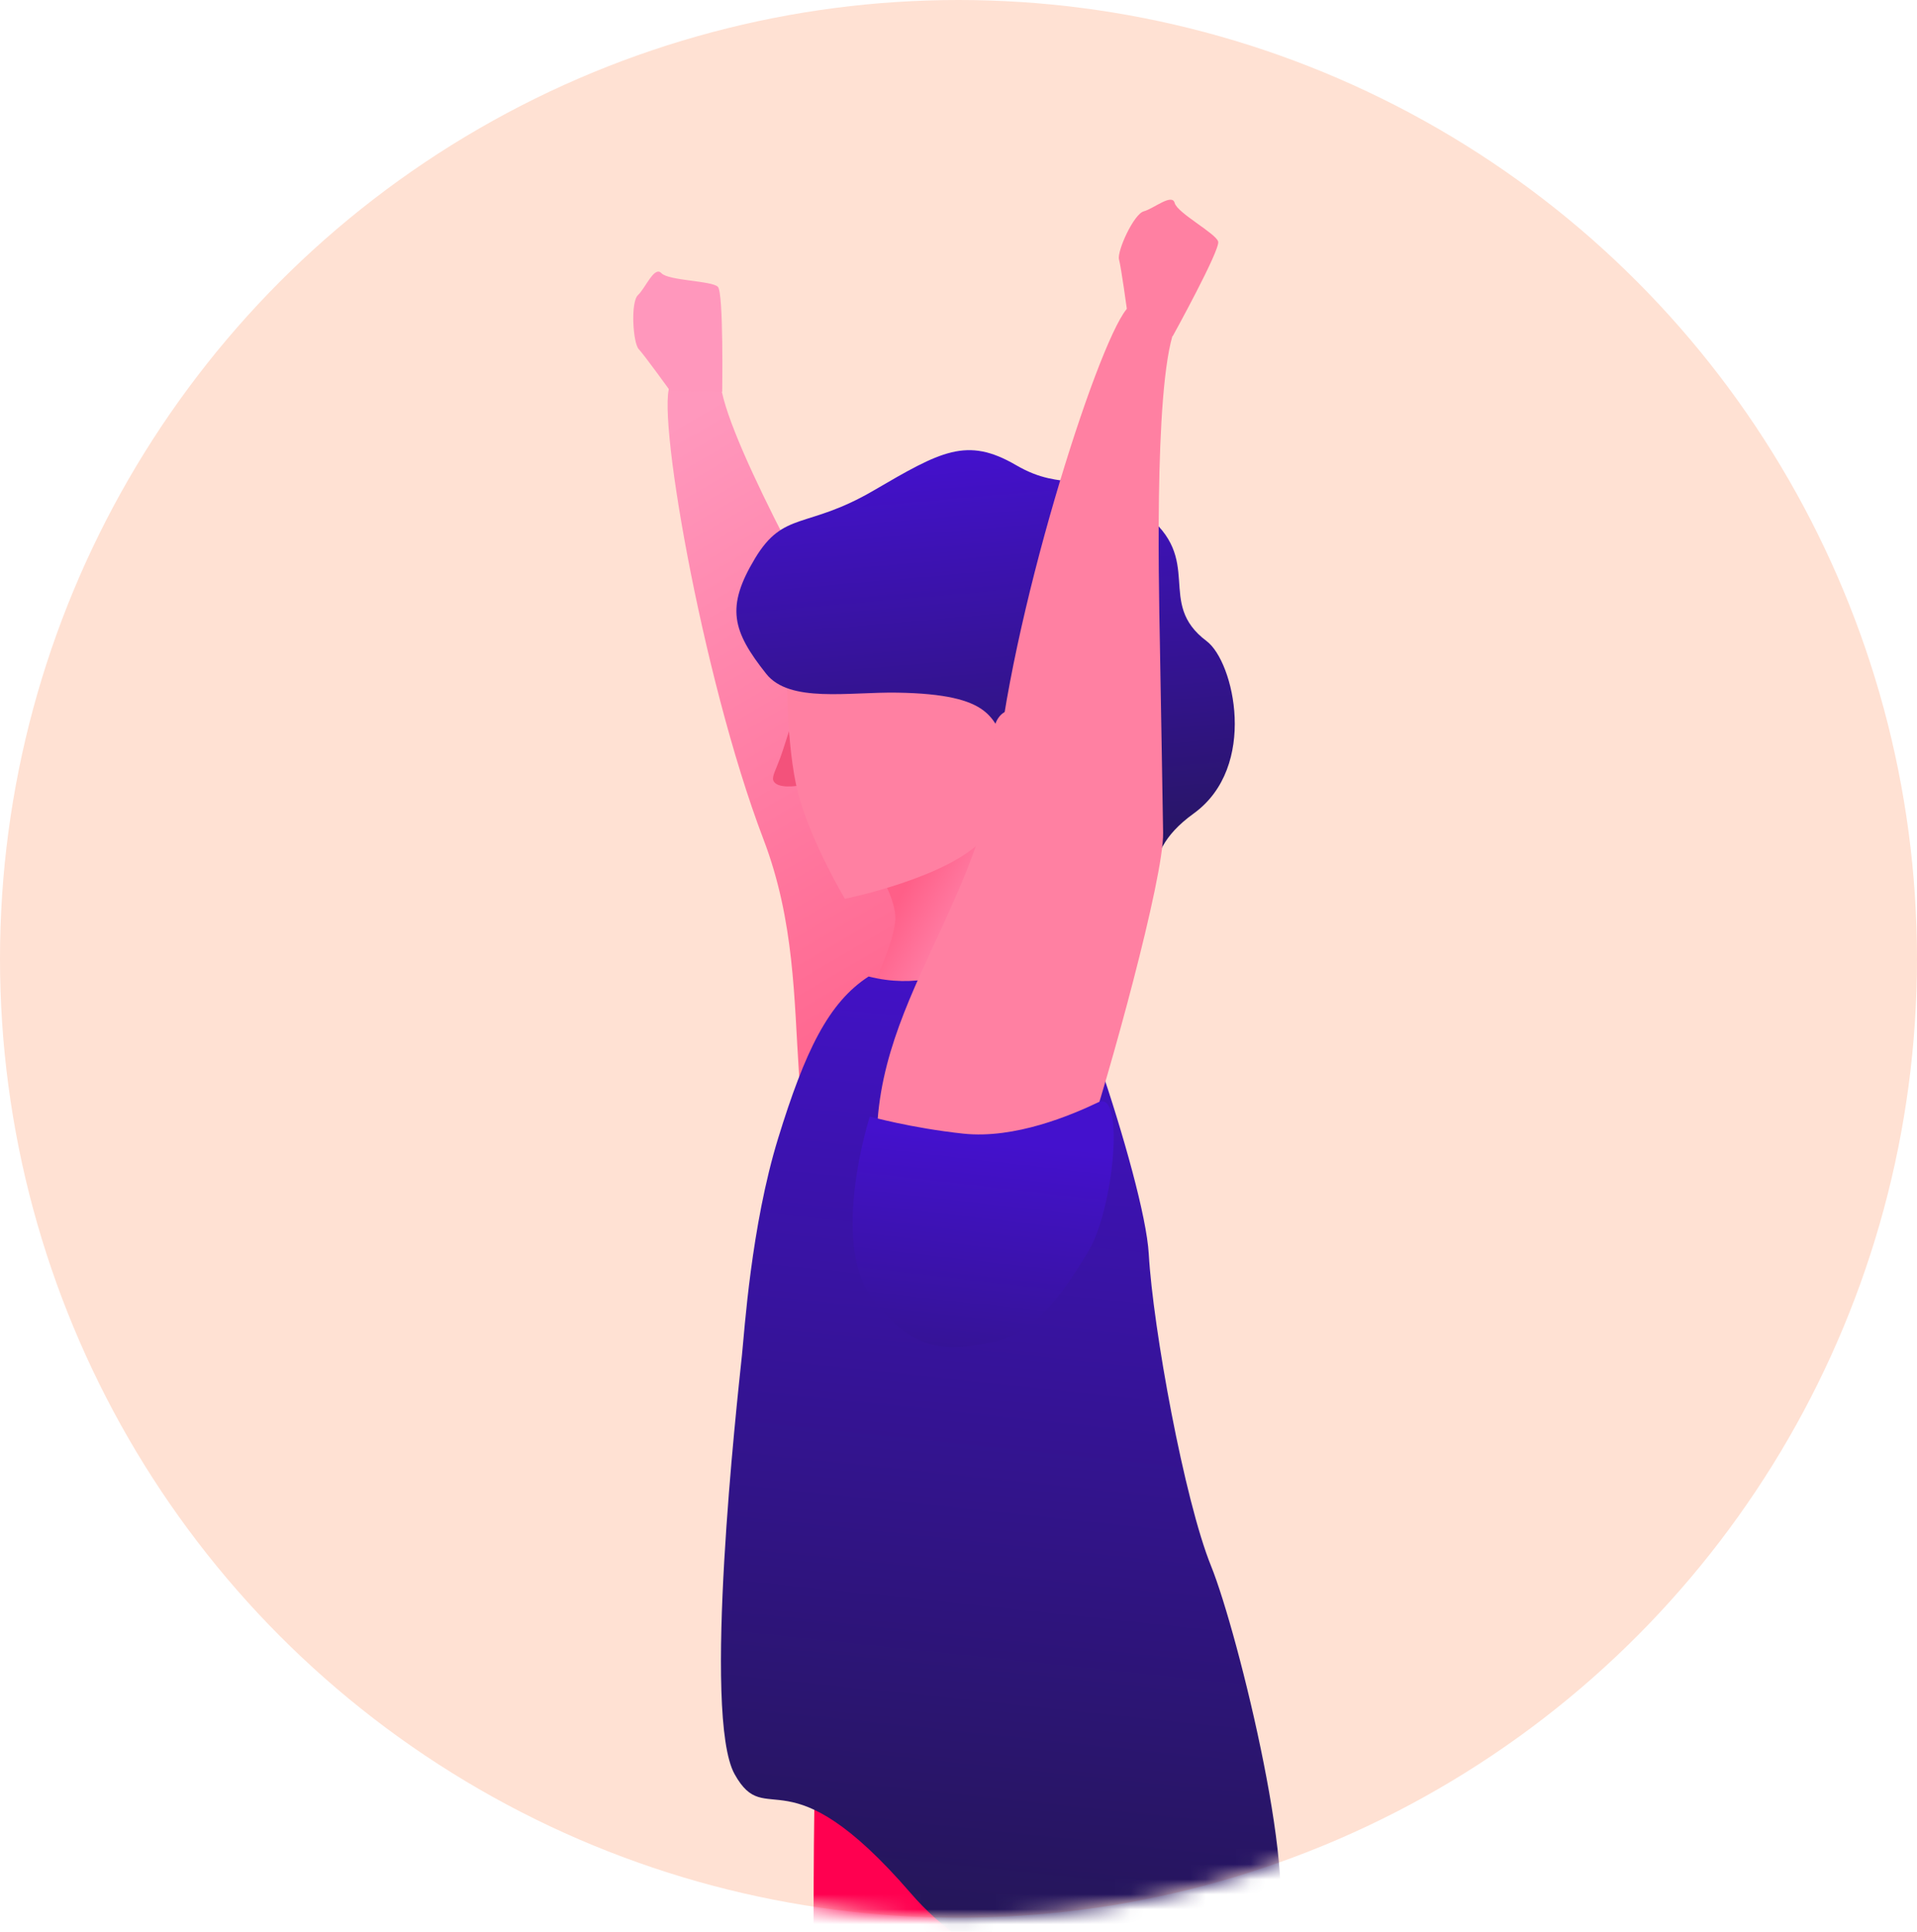 <svg width="128" height="129" fill="none" xmlns="http://www.w3.org/2000/svg"><ellipse cx="64" cy="64.035" rx="64" ry="64.035" fill="#FFE1D3"/><mask id="a" maskUnits="userSpaceOnUse" x="0" y="0" width="128" height="129"><ellipse cx="64" cy="64.035" rx="64" ry="64.035" fill="#fff"/></mask><g mask="url(#a)"><path fill-rule="evenodd" clip-rule="evenodd" d="M104.13 193.609c-1.049-1.25-39.885-24.884-41.86-24.917-1.977-.033-5.085-3.248-6.34-4.744-1.256-1.496-1.238-7.631 3.136-14.287 2.879-4.382 12.732-28 15.65-28.309 3.047-.323 9.904 4.844 8.185 10.302-2.314 7.348-11.64 25.493-9.567 26.323 13.173 5.278 29.681 27.751 31.014 29.34 1.334 1.589.831 7.543-.218 6.292z" fill="url(#paint0_linear)"/><path fill-rule="evenodd" clip-rule="evenodd" d="M48.097 25.071c-.316 2.972 6.893 15.816 8.983 19.576 2.09 3.76 4.691 8.47 6.146 11.097 1.455 2.627 4.45 16.08 5.288 21.128.837 5.047-1.473 8.77-2.371 9.936-.899 1.166-8.132-.883-8.132-.883-7.22-9.032-2.866-18.937-7.034-29.874-4.168-10.937-7.302-29.355-6.165-30.412 0 0 3.408-1.723 3.285-.568z" fill="url(#paint1_linear)"/><path fill-rule="evenodd" clip-rule="evenodd" d="M48.222 26.157s.1-6.586-.286-7c-.386-.414-3.298-.404-3.773-.913-.474-.51-1.056.986-1.563 1.46-.508.473-.337 3.2.049 3.613.386.415 2.105 2.797 2.105 2.797l3.468.043z" fill="#FF97BC"/><path fill-rule="evenodd" clip-rule="evenodd" d="M61.903 212.035c.487-1.592-4.35-41.754-5.925-45.335-1.574-3.58-1.892-7.45-1.69-9.636.2-2.185-.106-29.228.119-37.84.225-8.612-.53-13.164.494-14.138 2.975-2.832 21.449-1.18 21.449-1.18l-5.059-7.153s13.962 16.758 11.772 23.917c-.897 2.932 2.003 2.522-2.85 10.815-5.222 8.957-9.064 20.02-9.182 23.393-.118 3.373 3.266 17.967 2.231 26.872-1.035 8.905-5.442 27.267-6.061 29.291-.62 2.024-5.785 2.587-5.298.994z" fill="#FF0050"/><path fill-rule="evenodd" clip-rule="evenodd" d="M59.776 61.537c.184-1.751-2.056-4.858-2.056-4.858l9.267-4.93 1.815 9.189c.806 1.716 5.169 11.124 5.063 13.477-.061 1.35-2.273 1.356-4.047 1.36-1.253.002-2.288.005-2.192.48.74 3.664-12.93 13.78-12.93 13.78s-3.663-10.08.389-17.076c.168-.291.343-.587.523-.892.97-1.642 2.082-3.525 3.103-6.15-.302-.02-.47-.039-.47-.039s1.35-2.59 1.535-4.341z" fill="url(#paint2_linear)"/><path fill-rule="evenodd" clip-rule="evenodd" d="M52.681 48.836s-.41 1.304-.582 1.77c-.283.774-.56 1.247-.468 1.505.218.618 1.692.355 1.692.355l-.642-3.63z" fill="#F3527B"/><path fill-rule="evenodd" clip-rule="evenodd" d="M52.546 44.477s-.087 5.293.744 8.496c.83 3.202 3.123 7.052 3.123 7.052s7.045-1.432 9.287-4.054c2.242-2.622 2.385-9.78 2.385-9.78s-.801-6.813-5.674-7.619c-4.873-.805-9.865 5.905-9.865 5.905z" fill="#FF80A2"/><path fill-rule="evenodd" clip-rule="evenodd" d="M50.403 37.308c-1.943 3.234-1.516 4.828.762 7.696 1.556 1.959 5.51 1.199 8.743 1.252 6.464.105 6.305 1.79 7.371 3.563 1.067 1.773-1.054 2.525.134 5.602.565 1.462-.572 7.264 5.43 5.657 6.039-1.618 2.543-3.628 6.86-6.75 4.317-3.123 2.69-10.143.867-11.51-3.455-2.592-.075-5.42-4.187-8.55-4.112-3.128-5.249-1.286-8.542-3.205-3.294-1.92-5.02-.922-9.509 1.696-4.488 2.619-5.987 1.314-7.93 4.549z" fill="url(#paint3_linear)"/><ellipse cx="67.644" cy="49.045" rx="1.283" ry="1.629" transform="rotate(-5 67.644 49.045)" fill="#FF80A2"/><path fill-rule="evenodd" clip-rule="evenodd" d="M49.542 90.492c-.335 3.187-2.654 24.106-.492 27.991 2.162 3.884 3.426-1.705 11.768 7.958 8.34 9.662 22.012 5.694 24.13 3.079 2.119-2.616-2.29-20.511-4.081-24.93-1.792-4.42-3.879-15.878-4.163-20.847-.284-4.968-6.143-21.92-7.402-21.942-1.26-.022-5.115 4.98-11.303 3.412-2.68 1.735-4.246 4.968-6.047 10.822-1.8 5.854-2.246 12.903-2.41 14.457z" fill="url(#paint4_linear)"/><path fill-rule="evenodd" clip-rule="evenodd" d="M78.704 21.435c-1.673 2.475-1.338 17.2-1.258 21.5.08 4.301.165 9.682.216 12.685.052 3.002-3.62 16.288-5.25 21.137-1.63 4.85-5.417 7.052-6.758 7.66-1.34.608-6.765-4.597-6.765-4.597-2.134-11.364 6.36-18.066 7.814-29.68 1.455-11.613 7.335-29.347 8.835-29.746 0 0 3.818.078 3.166 1.04z" fill="#FF80A2"/><path fill-rule="evenodd" clip-rule="evenodd" d="M78.305 22.45s3.18-5.767 3.034-6.314c-.146-.547-2.723-1.905-2.903-2.577-.18-.673-1.395.374-2.065.554-.67.18-1.8 2.668-1.653 3.214.146.547.545 3.458.545 3.458l3.042 1.666z" fill="#FF80A2"/><path fill-rule="evenodd" clip-rule="evenodd" d="M58.08 74.563s-2.667 8.274.119 12.096c2.786 3.822 5.234 3.56 8.106 2.966 2.871-.593 4.595-3.156 6.33-5.99 1.735-2.833 2.488-10.873.708-10.025-1.78.848-5.563 2.47-9.031 2.097-3.468-.373-6.231-1.144-6.231-1.144z" fill="url(#paint5_linear)"/></g><defs><linearGradient id="paint0_linear" x1="112.673" y1="150.414" x2="67.185" y2="158.599" gradientUnits="userSpaceOnUse"><stop stop-color="#FE0150"/><stop offset="1" stop-color="#E7045C"/></linearGradient><linearGradient id="paint1_linear" x1="33.287" y1="35.171" x2="57.849" y2="77.169" gradientUnits="userSpaceOnUse"><stop stop-color="#FF98BD"/><stop offset="1" stop-color="#FF5F88"/><stop offset="1" stop-color="#FF5F88"/></linearGradient><linearGradient id="paint2_linear" x1="67.076" y1="63.563" x2="60.141" y2="59.731" gradientUnits="userSpaceOnUse"><stop stop-color="#FF98BD"/><stop offset="1" stop-color="#FF5F88"/><stop offset="1" stop-color="#FF5F88"/></linearGradient><linearGradient id="paint3_linear" x1="83.532" y1="60.278" x2="80.764" y2="28.642" gradientUnits="userSpaceOnUse"><stop stop-color="#231653"/><stop offset="1" stop-color="#4411CD"/></linearGradient><linearGradient id="paint4_linear" x1="84.835" y1="133.77" x2="92.147" y2="64.202" gradientUnits="userSpaceOnUse"><stop stop-color="#231653"/><stop offset="1" stop-color="#4411CD"/></linearGradient><linearGradient id="paint5_linear" x1="45.681" y1="105.516" x2="49.261" y2="74.182" gradientUnits="userSpaceOnUse"><stop stop-color="#231653"/><stop offset="1" stop-color="#4411CD"/></linearGradient></defs></svg>